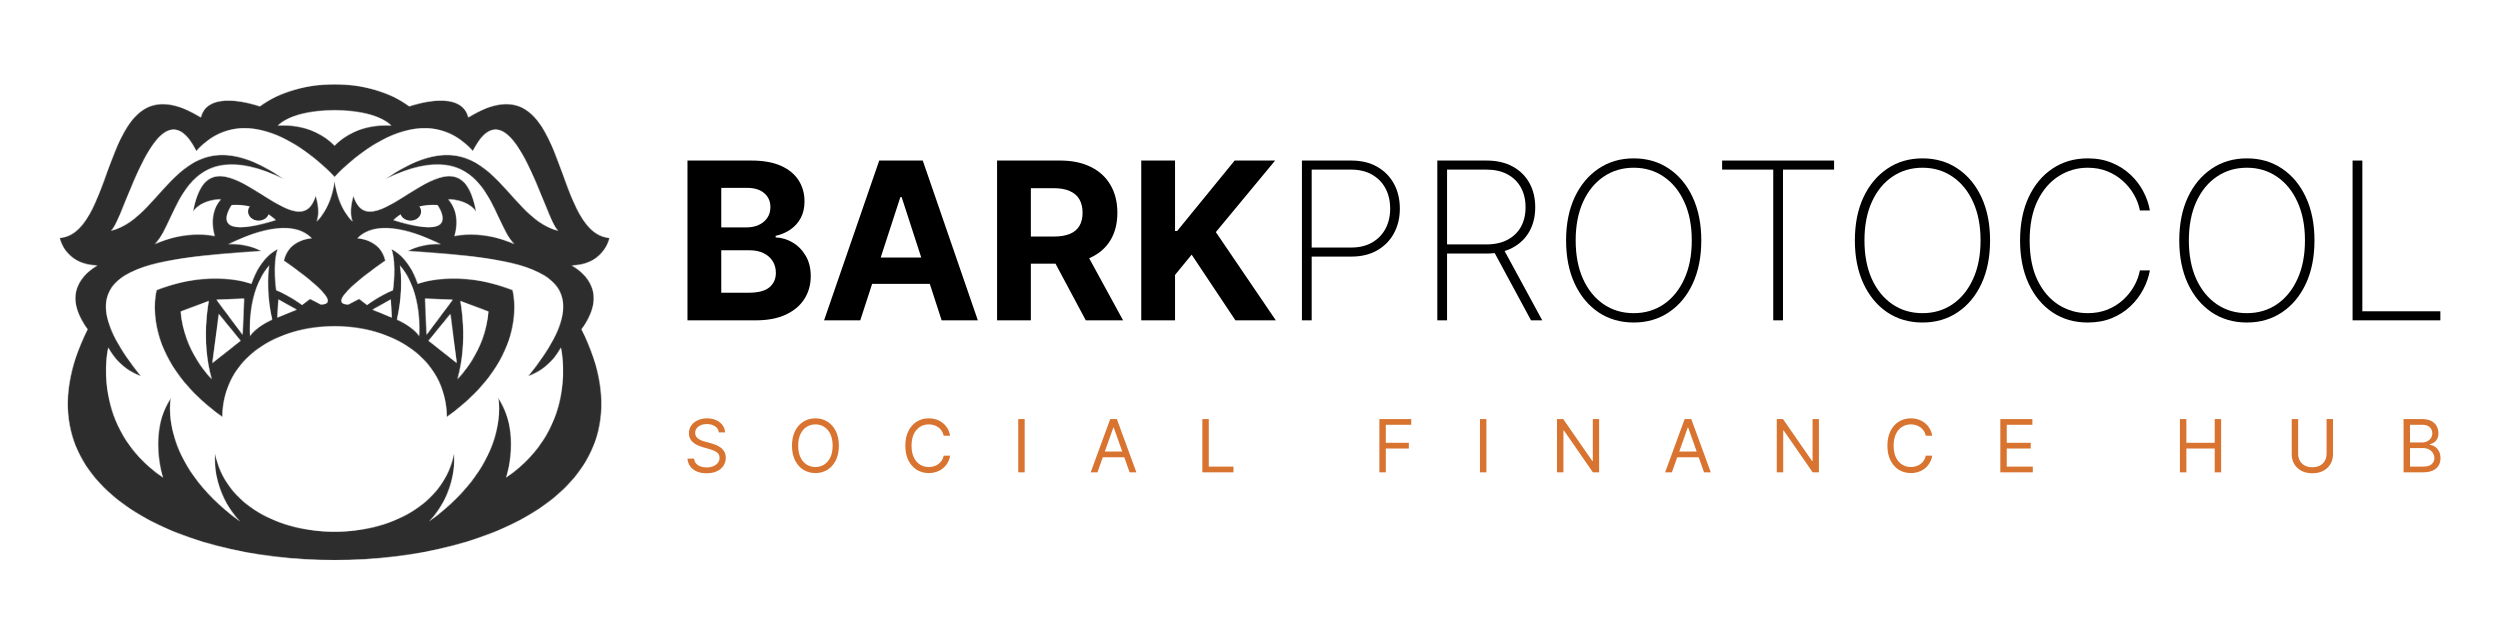 <svg width="2731" height="704" viewBox="0 0 2731 704" fill="none" xmlns="http://www.w3.org/2000/svg">
<g clip-path="url(#clip0_422_2839)">
<mask id="mask0_422_2839" style="mask-type:luminance" maskUnits="userSpaceOnUse" x="65" y="92" width="601" height="520">
<path fill-rule="evenodd" clip-rule="evenodd" d="M426.805 327.272L427.919 346.781L407.082 338.268L426.805 327.272ZM477.735 224.033C477.735 224.033 507.763 264.784 430.005 240.374C430.005 240.374 446.981 222.296 477.735 224.033ZM437.012 290.36C461.84 319.047 457.796 366.852 457.796 366.852C451.256 356.716 433.735 349.068 433.735 349.068C441.431 315.029 437.012 290.36 437.012 290.36ZM494.361 327.548L466.075 365.415L464.439 326.302L494.361 327.543V327.548ZM491.978 343.162L498.858 396.352L468.242 372.208L491.971 343.162H491.978ZM533.43 340.363C530.351 383.958 499.937 413.796 499.937 413.796C511.875 371.905 503.016 328.888 503.016 328.888L533.422 340.363H533.43ZM304.196 327.266L303.087 346.776L323.925 338.262L304.196 327.266ZM253.265 224.027C253.265 224.027 223.237 264.778 300.995 240.369C300.995 240.369 284.02 222.291 253.265 224.027ZM293.995 290.354C269.165 319.041 273.209 366.844 273.209 366.844C279.75 356.709 297.266 349.061 297.266 349.061C289.568 315.024 293.995 290.354 293.995 290.354ZM236.639 327.543L264.93 365.408L266.569 326.297L236.639 327.537V327.543ZM239.021 343.157L232.137 396.345L262.751 372.201L239.021 343.157ZM197.57 340.357C200.649 383.954 231.061 413.789 231.061 413.789C219.129 371.901 227.983 328.882 227.983 328.882L197.57 340.357ZM365.503 193.407C365.503 193.407 453.451 95.496 516.578 165.107C558.492 82.307 596.234 244.189 609.736 251.924C548.416 237.216 534.696 116.968 420.732 195.704C533.303 141.367 535.764 241.523 561.616 266.458C561.616 266.458 530.34 251.064 496.469 257.76C496.469 257.76 504.748 235.197 489.928 217.794C489.928 217.794 510.521 217.604 520.144 231.178C500.785 123.698 405.947 280.542 386.184 213.777C386.184 213.777 380.218 230.221 385.028 241.696C385.028 241.696 370.036 229.072 365.503 197.904C360.971 229.072 345.972 241.696 345.972 241.696C350.787 230.221 344.815 213.777 344.815 213.777C325.052 280.542 230.22 123.698 210.862 231.178C220.489 217.604 241.083 217.794 241.083 217.794C226.263 235.197 234.541 257.76 234.541 257.76C200.667 251.07 169.395 266.458 169.395 266.458C195.252 241.523 197.704 141.367 310.279 195.704C196.31 116.968 182.588 237.216 121.276 251.924C134.776 244.184 172.509 82.307 214.435 165.107C277.566 95.496 365.511 193.407 365.511 193.407H365.503ZM427.275 137.182C427.275 137.182 391.495 132.593 365.503 158.982C339.512 132.593 303.732 137.182 303.732 137.182C325.766 114.896 405.24 114.896 427.275 137.182ZM635.356 359.738C664.339 320.264 639.266 298.469 624.881 290.031C644.965 289.65 660.577 279.093 666 259.947C600.558 254.4 622.46 59.802 511.628 128.154C503.935 97.869 454.706 113.488 447.119 116.091C403.949 83.97 327.028 83.97 283.863 116.091C276.282 113.488 227.053 97.869 219.356 128.154C108.536 59.814 130.437 254.411 65 259.959C70.42 279.104 86.036 289.662 106.113 290.042C91.741 298.481 66.662 320.276 95.639 359.752C-73.595 696.083 804.597 696.083 635.356 359.752V359.738ZM612.715 379.952C612.715 379.952 633.125 466.389 553.058 521.459C553.058 521.459 569.61 472.127 544.202 434.644C544.202 434.644 559.213 503.481 469.137 569.268C469.137 569.268 499.166 540.964 496.08 495.071C473.461 609.339 257.53 609.339 234.908 495.071C231.829 540.964 261.852 569.268 261.852 569.268C171.771 503.481 186.789 434.644 186.789 434.644C161.383 472.127 177.935 521.459 177.935 521.459C97.869 466.385 118.278 379.952 118.278 379.952C131.75 404.813 154.076 410.933 154.076 410.933C56.541 290.515 162.227 283.087 285.722 274.199C266.093 264.444 249.733 266.746 249.733 266.746C274.848 254.735 317.639 237.644 340.383 260.241C340.383 260.241 315.356 261.004 309.971 284.714C310.714 285.39 380.602 332.525 350.393 332.525L338.652 326.406L329.989 333.096C329.989 333.096 317.668 323.531 301.89 317.032C301.89 317.032 297.655 288.923 303.429 272.091C303.429 272.091 284.95 279.358 274.557 309.956C274.557 309.956 231.445 293.125 171.011 316.836C171.011 316.836 149.841 389.119 242.995 455.669C244.487 323.376 486.506 323.376 488.005 455.669C581.16 389.127 559.983 316.836 559.983 316.836C499.548 293.125 456.438 309.956 456.438 309.956C446.044 279.358 427.565 272.091 427.565 272.091C433.338 288.923 429.103 317.032 429.103 317.032C413.318 323.531 401.005 333.096 401.005 333.096L392.343 326.406L380.602 332.525C350.393 332.525 420.279 285.39 421.018 284.714C415.627 261.004 390.604 260.241 390.604 260.241C413.354 237.644 456.148 254.735 481.26 266.746C481.26 266.746 464.902 264.449 445.27 274.199C568.768 283.087 674.453 290.515 576.925 410.933C576.925 410.933 599.25 404.813 612.723 379.952H612.715Z" fill="white"/>
</mask>
<g mask="url(#mask0_422_2839)">
<path fill-rule="evenodd" clip-rule="evenodd" d="M426.805 327.272L427.919 346.781L407.082 338.268L426.805 327.272ZM477.735 224.033C477.735 224.033 507.763 264.784 430.005 240.374C430.005 240.374 446.981 222.296 477.735 224.033ZM437.012 290.36C461.84 319.047 457.796 366.852 457.796 366.852C451.256 356.716 433.735 349.068 433.735 349.068C441.431 315.029 437.012 290.36 437.012 290.36ZM494.361 327.548L466.075 365.415L464.439 326.302L494.361 327.543V327.548ZM491.978 343.162L498.858 396.352L468.242 372.208L491.971 343.162H491.978ZM533.43 340.363C530.351 383.958 499.937 413.796 499.937 413.796C511.875 371.905 503.016 328.888 503.016 328.888L533.422 340.363H533.43ZM304.196 327.266L303.087 346.776L323.925 338.262L304.196 327.266ZM253.265 224.027C253.265 224.027 223.237 264.778 300.995 240.369C300.995 240.369 284.02 222.291 253.265 224.027ZM293.995 290.354C269.165 319.041 273.209 366.844 273.209 366.844C279.75 356.709 297.266 349.061 297.266 349.061C289.568 315.024 293.995 290.354 293.995 290.354ZM236.639 327.543L264.93 365.408L266.569 326.297L236.639 327.537V327.543ZM239.021 343.157L232.137 396.345L262.751 372.201L239.021 343.157ZM197.57 340.357C200.649 383.954 231.061 413.789 231.061 413.789C219.129 371.901 227.983 328.882 227.983 328.882L197.57 340.357ZM365.503 193.407C365.503 193.407 453.451 95.496 516.578 165.107C558.492 82.307 596.234 244.189 609.736 251.924C548.416 237.216 534.696 116.968 420.732 195.704C533.303 141.367 535.764 241.523 561.616 266.458C561.616 266.458 530.34 251.064 496.469 257.76C496.469 257.76 504.748 235.197 489.928 217.794C489.928 217.794 510.521 217.604 520.144 231.178C500.785 123.698 405.947 280.542 386.184 213.777C386.184 213.777 380.218 230.221 385.028 241.696C385.028 241.696 370.036 229.072 365.503 197.904C360.971 229.072 345.972 241.696 345.972 241.696C350.787 230.221 344.815 213.777 344.815 213.777C325.052 280.542 230.22 123.698 210.862 231.178C220.489 217.604 241.083 217.794 241.083 217.794C226.263 235.197 234.541 257.76 234.541 257.76C200.667 251.07 169.395 266.458 169.395 266.458C195.252 241.523 197.704 141.367 310.279 195.704C196.31 116.968 182.588 237.216 121.276 251.924C134.776 244.184 172.509 82.307 214.435 165.107C277.566 95.496 365.511 193.407 365.511 193.407H365.503ZM427.275 137.182C427.275 137.182 391.495 132.593 365.503 158.982C339.512 132.593 303.732 137.182 303.732 137.182C325.766 114.896 405.24 114.896 427.275 137.182ZM635.356 359.738C664.339 320.264 639.266 298.469 624.881 290.031C644.965 289.65 660.577 279.093 666 259.947C600.558 254.4 622.46 59.802 511.628 128.154C503.935 97.869 454.706 113.488 447.119 116.091C403.949 83.97 327.028 83.97 283.863 116.091C276.282 113.488 227.053 97.869 219.356 128.154C108.536 59.814 130.437 254.411 65 259.959C70.42 279.104 86.036 289.662 106.113 290.042C91.741 298.481 66.662 320.276 95.639 359.752C-73.595 696.083 804.597 696.083 635.356 359.752V359.738ZM612.715 379.952C612.715 379.952 633.125 466.389 553.058 521.459C553.058 521.459 569.61 472.127 544.202 434.644C544.202 434.644 559.213 503.481 469.137 569.268C469.137 569.268 499.166 540.964 496.08 495.071C473.461 609.339 257.53 609.339 234.908 495.071C231.829 540.964 261.852 569.268 261.852 569.268C171.771 503.481 186.789 434.644 186.789 434.644C161.383 472.127 177.935 521.459 177.935 521.459C97.869 466.385 118.278 379.952 118.278 379.952C131.75 404.813 154.076 410.933 154.076 410.933C56.541 290.515 162.227 283.087 285.722 274.199C266.093 264.444 249.733 266.746 249.733 266.746C274.848 254.735 317.639 237.644 340.383 260.241C340.383 260.241 315.356 261.004 309.971 284.714C310.714 285.39 380.602 332.525 350.393 332.525L338.652 326.406L329.989 333.096C329.989 333.096 317.668 323.531 301.89 317.032C301.89 317.032 297.655 288.923 303.429 272.091C303.429 272.091 284.95 279.358 274.557 309.956C274.557 309.956 231.445 293.125 171.011 316.836C171.011 316.836 149.841 389.119 242.995 455.669C244.487 323.376 486.506 323.376 488.005 455.669C581.16 389.127 559.983 316.836 559.983 316.836C499.548 293.125 456.438 309.956 456.438 309.956C446.044 279.358 427.565 272.091 427.565 272.091C433.338 288.923 429.103 317.032 429.103 317.032C413.318 323.531 401.005 333.096 401.005 333.096L392.343 326.406L380.602 332.525C350.393 332.525 420.279 285.39 421.018 284.714C415.627 261.004 390.604 260.241 390.604 260.241C413.354 237.644 456.148 254.735 481.26 266.746C481.26 266.746 464.902 264.449 445.27 274.199C568.768 283.087 674.453 290.515 576.925 410.933C576.925 410.933 599.25 404.813 612.723 379.952H612.715Z" fill="#2D2D2D" stroke="#686767" stroke-opacity="0.9" stroke-width="0.8"/>
</g>
<path d="M460 231C460 236.523 454.851 241 448.5 241C442.149 241 437 236.523 437 231C437 225.477 442.149 221 448.5 221C454.851 221 460 225.477 460 231Z" fill="#2D2D2D"/>
<path d="M294 231C294 236.523 288.851 241 282.5 241C276.149 241 271 236.523 271 231C271 225.477 276.149 221 282.5 221C288.851 221 294 225.477 294 231Z" fill="#2D2D2D"/>
</g>
<path d="M785.23 472.341C784.89 469.462 783.511 467.227 781.093 465.636C778.675 464.045 775.709 463.25 772.195 463.25C769.626 463.25 767.378 463.667 765.451 464.5C763.543 465.333 762.051 466.479 760.974 467.937C759.916 469.396 759.387 471.053 759.387 472.909C759.387 474.462 759.756 475.797 760.493 476.915C761.248 478.013 762.212 478.932 763.383 479.67C764.554 480.39 765.782 480.987 767.067 481.46C768.351 481.915 769.532 482.284 770.609 482.568L776.502 484.159C778.014 484.557 779.695 485.106 781.546 485.807C783.417 486.508 785.202 487.464 786.902 488.676C788.621 489.869 790.038 491.403 791.152 493.278C792.267 495.153 792.824 497.455 792.824 500.182C792.824 503.326 792.002 506.167 790.359 508.705C788.734 511.242 786.354 513.259 783.218 514.756C780.101 516.252 776.314 517 771.855 517C767.699 517 764.101 516.328 761.059 514.983C758.037 513.638 755.657 511.763 753.919 509.358C752.2 506.953 751.227 504.159 751 500.977H758.254C758.443 503.174 759.18 504.992 760.464 506.432C761.768 507.852 763.411 508.913 765.395 509.614C767.397 510.295 769.551 510.636 771.855 510.636C774.538 510.636 776.946 510.201 779.081 509.33C781.216 508.439 782.906 507.208 784.153 505.636C785.4 504.045 786.023 502.189 786.023 500.068C786.023 498.136 785.485 496.564 784.408 495.352C783.331 494.14 781.915 493.155 780.158 492.398C778.401 491.64 776.502 490.977 774.462 490.409L767.322 488.364C762.788 487.057 759.199 485.191 756.554 482.767C753.909 480.343 752.587 477.17 752.587 473.25C752.587 469.992 753.465 467.152 755.222 464.727C756.998 462.284 759.378 460.39 762.363 459.045C765.366 457.682 768.72 457 772.422 457C776.162 457 779.487 457.672 782.396 459.017C785.306 460.343 787.61 462.161 789.31 464.472C791.029 466.782 791.936 469.405 792.031 472.341H785.23Z" fill="#D87330"/>
<path d="M916.381 486.886C916.381 493.023 915.275 498.326 913.065 502.795C910.855 507.265 907.823 510.712 903.969 513.136C900.116 515.561 895.714 516.773 890.765 516.773C885.815 516.773 881.414 515.561 877.56 513.136C873.706 510.712 870.674 507.265 868.464 502.795C866.254 498.326 865.149 493.023 865.149 486.886C865.149 480.75 866.254 475.447 868.464 470.977C870.674 466.508 873.706 463.061 877.56 460.636C881.414 458.212 885.815 457 890.765 457C895.714 457 900.116 458.212 903.969 460.636C907.823 463.061 910.855 466.508 913.065 470.977C915.275 475.447 916.381 480.75 916.381 486.886ZM909.58 486.886C909.58 481.848 908.739 477.597 907.058 474.131C905.396 470.665 903.138 468.042 900.286 466.261C897.452 464.481 894.278 463.591 890.765 463.591C887.251 463.591 884.068 464.481 881.215 466.261C878.382 468.042 876.124 470.665 874.443 474.131C872.781 477.597 871.95 481.848 871.95 486.886C871.95 491.924 872.781 496.176 874.443 499.642C876.124 503.108 878.382 505.731 881.215 507.511C884.068 509.292 887.251 510.182 890.765 510.182C894.278 510.182 897.452 509.292 900.286 507.511C903.138 505.731 905.396 503.108 907.058 499.642C908.739 496.176 909.58 491.924 909.58 486.886Z" fill="#D87330"/>
<path d="M1037.93 475.977H1030.9C1030.49 473.951 1029.76 472.17 1028.72 470.636C1027.7 469.102 1026.46 467.814 1024.98 466.773C1023.53 465.712 1021.91 464.917 1020.14 464.386C1018.36 463.856 1016.51 463.591 1014.58 463.591C1011.07 463.591 1007.89 464.481 1005.03 466.261C1002.2 468.042 999.943 470.665 998.262 474.131C996.599 477.597 995.768 481.848 995.768 486.886C995.768 491.924 996.599 496.176 998.262 499.642C999.943 503.108 1002.2 505.731 1005.03 507.511C1007.89 509.292 1011.07 510.182 1014.58 510.182C1016.51 510.182 1018.36 509.917 1020.14 509.386C1021.91 508.856 1023.53 508.07 1024.98 507.028C1026.46 505.968 1027.7 504.67 1028.72 503.136C1029.76 501.583 1030.49 499.803 1030.9 497.795H1037.93C1037.4 500.769 1036.44 503.43 1035.04 505.778C1033.64 508.127 1031.91 510.125 1029.83 511.773C1027.75 513.402 1025.42 514.642 1022.83 515.494C1020.26 516.347 1017.51 516.773 1014.58 516.773C1009.63 516.773 1005.23 515.561 1001.38 513.136C997.525 510.712 994.493 507.265 992.283 502.795C990.073 498.326 988.967 493.023 988.967 486.886C988.967 480.75 990.073 475.447 992.283 470.977C994.493 466.508 997.525 463.061 1001.38 460.636C1005.23 458.212 1009.63 457 1014.58 457C1017.51 457 1020.26 457.426 1022.83 458.278C1025.42 459.131 1027.75 460.381 1029.83 462.028C1031.91 463.657 1033.64 465.646 1035.04 467.994C1036.44 470.324 1037.4 472.985 1037.93 475.977Z" fill="#D87330"/>
<path d="M1119.35 457.795V515.977H1112.33V457.795H1119.35Z" fill="#D87330"/>
<path d="M1198.86 515.977H1191.49L1212.8 457.795H1220.06L1241.37 515.977H1234L1216.66 467H1216.2L1198.86 515.977ZM1201.58 493.25H1231.28V499.5H1201.58V493.25Z" fill="#D87330"/>
<path d="M1313.44 515.977V457.795H1320.47V509.727H1347.45V515.977H1313.44Z" fill="#D87330"/>
<path d="M1506.84 515.977V457.795H1541.64V464.045H1513.87V483.705H1539.03V489.955H1513.87V515.977H1506.84Z" fill="#D87330"/>
<path d="M1623.74 457.795V515.977H1616.71V457.795H1623.74Z" fill="#D87330"/>
<path d="M1746.89 457.795V515.977H1740.09L1708.46 470.295H1707.9V515.977H1700.87V457.795H1707.67L1739.41 503.591H1739.97V457.795H1746.89Z" fill="#D87330"/>
<path d="M1826.37 515.977H1819L1840.31 457.795H1847.56L1868.87 515.977H1861.5L1844.16 467H1843.71L1826.37 515.977ZM1829.09 493.25H1858.78V499.5H1829.09V493.25Z" fill="#D87330"/>
<path d="M1986.97 457.795V515.977H1980.16L1948.54 470.295H1947.97V515.977H1940.95V457.795H1947.75L1979.48 503.591H1980.05V457.795H1986.97Z" fill="#D87330"/>
<path d="M2110.76 475.977H2103.74C2103.32 473.951 2102.59 472.17 2101.55 470.636C2100.53 469.102 2099.29 467.814 2097.81 466.773C2096.36 465.712 2094.74 464.917 2092.97 464.386C2091.19 463.856 2089.34 463.591 2087.41 463.591C2083.9 463.591 2080.72 464.481 2077.86 466.261C2075.03 468.042 2072.77 470.665 2071.09 474.131C2069.43 477.597 2068.6 481.848 2068.6 486.886C2068.6 491.924 2069.43 496.176 2071.09 499.642C2072.77 503.108 2075.03 505.731 2077.86 507.511C2080.72 509.292 2083.9 510.182 2087.41 510.182C2089.34 510.182 2091.19 509.917 2092.97 509.386C2094.74 508.856 2096.36 508.07 2097.81 507.028C2099.29 505.968 2100.53 504.67 2101.55 503.136C2102.59 501.583 2103.32 499.803 2103.74 497.795H2110.76C2110.23 500.769 2109.27 503.43 2107.87 505.778C2106.47 508.127 2104.74 510.125 2102.66 511.773C2100.58 513.402 2098.25 514.642 2095.66 515.494C2093.09 516.347 2090.34 516.773 2087.41 516.773C2082.46 516.773 2078.06 515.561 2074.21 513.136C2070.36 510.712 2067.32 507.265 2065.11 502.795C2062.9 498.326 2061.8 493.023 2061.8 486.886C2061.8 480.75 2062.9 475.447 2065.11 470.977C2067.32 466.508 2070.36 463.061 2074.21 460.636C2078.06 458.212 2082.46 457 2087.41 457C2090.34 457 2093.09 457.426 2095.66 458.278C2098.25 459.131 2100.58 460.381 2102.66 462.028C2104.74 463.657 2106.47 465.646 2107.87 467.994C2109.27 470.324 2110.23 472.985 2110.76 475.977Z" fill="#D87330"/>
<path d="M2185.16 515.977V457.795H2220.18V464.045H2192.18V483.705H2218.37V489.955H2192.18V509.727H2220.63V515.977H2185.16Z" fill="#D87330"/>
<path d="M2381.36 515.977V457.795H2388.39V483.705H2419.33V457.795H2426.36V515.977H2419.33V489.955H2388.39V515.977H2381.36Z" fill="#D87330"/>
<path d="M2541.55 457.795H2548.58V496.318C2548.58 500.295 2547.64 503.847 2545.77 506.972C2543.92 510.078 2541.31 512.53 2537.92 514.33C2534.54 516.11 2530.58 517 2526.02 517C2521.47 517 2517.5 516.11 2514.12 514.33C2510.74 512.53 2508.11 510.078 2506.24 506.972C2504.39 503.847 2503.47 500.295 2503.47 496.318V457.795H2510.49V495.75C2510.49 498.591 2511.12 501.119 2512.36 503.335C2513.61 505.532 2515.39 507.265 2517.69 508.534C2520.02 509.784 2522.79 510.409 2526.02 510.409C2529.25 510.409 2532.03 509.784 2534.35 508.534C2536.68 507.265 2538.45 505.532 2539.68 503.335C2540.93 501.119 2541.55 498.591 2541.55 495.75V457.795Z" fill="#D87330"/>
<path d="M2625.65 515.977V457.795H2645.94C2649.98 457.795 2653.31 458.496 2655.94 459.898C2658.57 461.28 2660.52 463.146 2661.81 465.494C2663.09 467.824 2663.73 470.409 2663.73 473.25C2663.73 475.75 2663.29 477.814 2662.4 479.443C2661.53 481.072 2660.38 482.36 2658.94 483.307C2657.53 484.254 2655.99 484.955 2654.33 485.409V485.977C2656.1 486.091 2657.89 486.716 2659.68 487.852C2661.48 488.989 2662.98 490.617 2664.19 492.739C2665.4 494.86 2666 497.455 2666 500.523C2666 503.439 2665.34 506.062 2664.02 508.392C2662.69 510.722 2660.61 512.568 2657.75 513.932C2654.9 515.295 2651.19 515.977 2646.62 515.977H2625.65ZM2632.68 509.727H2646.62C2651.21 509.727 2654.47 508.837 2656.39 507.057C2658.34 505.258 2659.31 503.08 2659.31 500.523C2659.31 498.553 2658.81 496.735 2657.81 495.068C2656.81 493.383 2655.38 492.038 2653.53 491.034C2651.68 490.011 2649.49 489.5 2646.96 489.5H2632.68V509.727ZM2632.68 483.364H2645.71C2647.83 483.364 2649.74 482.947 2651.44 482.114C2653.15 481.28 2654.51 480.106 2655.52 478.591C2656.54 477.076 2657.05 475.295 2657.05 473.25C2657.05 470.693 2656.16 468.525 2654.38 466.744C2652.61 464.945 2649.79 464.045 2645.94 464.045H2632.68V483.364Z" fill="#D87330"/>
<path d="M751 349.932V175.386H820.886C833.727 175.386 844.437 177.29 853.017 181.097C861.597 184.903 868.045 190.188 872.364 196.949C876.682 203.653 878.841 211.381 878.841 220.131C878.841 226.949 877.477 232.943 874.75 238.114C872.023 243.227 868.273 247.432 863.5 250.727C858.784 253.966 853.386 256.267 847.307 257.631V259.335C853.955 259.619 860.176 261.494 865.972 264.96C871.824 268.426 876.568 273.284 880.205 279.534C883.841 285.727 885.659 293.114 885.659 301.693C885.659 310.955 883.358 319.222 878.756 326.494C874.21 333.71 867.477 339.42 858.557 343.625C849.636 347.83 838.642 349.932 825.574 349.932H751ZM787.903 319.761H817.989C828.273 319.761 835.773 317.801 840.489 313.881C845.205 309.903 847.563 304.619 847.563 298.028C847.563 293.199 846.398 288.938 844.068 285.244C841.739 281.551 838.415 278.653 834.097 276.551C829.835 274.449 824.75 273.398 818.841 273.398H787.903V319.761ZM787.903 248.426H815.261C820.318 248.426 824.807 247.545 828.727 245.784C832.705 243.966 835.83 241.409 838.102 238.114C840.432 234.818 841.597 230.869 841.597 226.267C841.597 219.96 839.352 214.875 834.864 211.011C830.432 207.148 824.125 205.216 815.943 205.216H787.903V248.426Z" fill="black"/>
<path d="M939.757 349.932H900.212L960.467 175.386H1008.02L1068.19 349.932H1028.65L984.928 215.273H983.564L939.757 349.932ZM937.286 281.324H1030.69V310.131H937.286V281.324Z" fill="black"/>
<path d="M1089.2 349.932V175.386H1158.07C1171.25 175.386 1182.5 177.744 1191.82 182.46C1201.19 187.119 1208.32 193.739 1213.21 202.318C1218.15 210.841 1220.62 220.869 1220.62 232.403C1220.62 243.994 1218.12 253.966 1213.12 262.318C1208.12 270.614 1200.88 276.977 1191.39 281.409C1181.96 285.841 1170.54 288.057 1157.13 288.057H1111.02V258.398H1151.16C1158.21 258.398 1164.06 257.432 1168.72 255.5C1173.38 253.568 1176.85 250.67 1179.12 246.807C1181.45 242.943 1182.61 238.142 1182.61 232.403C1182.61 226.608 1181.45 221.722 1179.12 217.744C1176.85 213.767 1173.35 210.756 1168.63 208.71C1163.98 206.608 1158.1 205.557 1150.99 205.557H1126.11V349.932H1089.2ZM1183.46 270.5L1226.85 349.932H1186.11L1143.66 270.5H1183.46Z" fill="black"/>
<path d="M1246.7 349.932V175.386H1283.61V252.347H1285.91L1348.72 175.386H1392.95L1328.18 253.54L1393.72 349.932H1349.57L1301.76 278.17L1283.61 300.33V349.932H1246.7Z" fill="black"/>
<path d="M1422.23 349.932V175.386H1476.01C1487.09 175.386 1496.58 177.659 1504.47 182.205C1512.43 186.75 1518.54 192.972 1522.8 200.869C1527.06 208.767 1529.19 217.773 1529.19 227.886C1529.19 237.886 1527.06 246.835 1522.8 254.733C1518.54 262.631 1512.43 268.881 1504.47 273.483C1496.58 278.028 1487.12 280.301 1476.09 280.301H1429.73V270.415H1475.84C1484.81 270.415 1492.48 268.597 1498.85 264.96C1505.21 261.267 1510.1 256.239 1513.51 249.875C1516.92 243.455 1518.62 236.125 1518.62 227.886C1518.62 219.591 1516.92 212.233 1513.51 205.812C1510.1 199.392 1505.18 194.364 1498.76 190.727C1492.4 187.091 1484.73 185.273 1475.75 185.273H1432.88V349.932H1422.23Z" fill="black"/>
<path d="M1570.12 349.932V175.386H1623.9C1634.92 175.386 1644.41 177.545 1652.36 181.864C1660.32 186.182 1666.43 192.176 1670.69 199.847C1674.95 207.46 1677.08 216.324 1677.08 226.438C1677.08 236.438 1674.95 245.244 1670.69 252.858C1666.43 260.415 1660.32 266.324 1652.36 270.585C1644.47 274.847 1635.01 276.977 1623.98 276.977H1575.83V267.006H1623.73C1632.7 267.006 1640.38 265.33 1646.74 261.977C1653.1 258.625 1657.99 253.938 1661.4 247.915C1664.81 241.835 1666.51 234.676 1666.51 226.438C1666.51 218.142 1664.81 210.926 1661.4 204.79C1657.99 198.597 1653.07 193.795 1646.65 190.386C1640.29 186.977 1632.62 185.273 1623.64 185.273H1580.77V349.932H1570.12ZM1641.8 270.841L1684.75 349.932H1672.48L1629.78 270.841H1641.8Z" fill="black"/>
<path d="M1858.49 262.659C1858.49 280.67 1855.36 296.409 1849.11 309.875C1842.86 323.284 1834.17 333.71 1823.03 341.153C1811.95 348.597 1799.17 352.318 1784.68 352.318C1770.13 352.318 1757.29 348.597 1746.16 341.153C1735.08 333.653 1726.41 323.199 1720.16 309.79C1713.91 296.324 1710.79 280.614 1710.79 262.659C1710.79 244.648 1713.91 228.937 1720.16 215.528C1726.47 202.119 1735.16 191.693 1746.24 184.25C1757.32 176.75 1770.13 173 1784.68 173C1799.17 173 1811.95 176.722 1823.03 184.165C1834.17 191.608 1842.86 202.062 1849.11 215.528C1855.36 228.937 1858.49 244.648 1858.49 262.659ZM1848.09 262.659C1848.09 246.466 1845.36 232.432 1839.91 220.557C1834.51 208.682 1827.04 199.506 1817.49 193.028C1807.95 186.494 1797.01 183.227 1784.68 183.227C1772.35 183.227 1761.41 186.466 1751.87 192.943C1742.32 199.364 1734.82 208.54 1729.37 220.472C1723.97 232.347 1721.27 246.409 1721.27 262.659C1721.27 278.739 1723.94 292.744 1729.28 304.676C1734.68 316.551 1742.15 325.756 1751.7 332.29C1761.24 338.824 1772.24 342.091 1784.68 342.091C1797.01 342.091 1807.95 338.852 1817.49 332.375C1827.04 325.841 1834.51 316.636 1839.91 304.761C1845.36 292.886 1848.09 278.852 1848.09 262.659Z" fill="black"/>
<path d="M1881.26 185.273V175.386H2003.56V185.273H1947.74V349.932H1937.09V185.273H1881.26Z" fill="black"/>
<path d="M2173.95 262.659C2173.95 280.67 2170.83 296.409 2164.58 309.875C2158.33 323.284 2149.64 333.71 2138.5 341.153C2127.42 348.597 2114.64 352.318 2100.15 352.318C2085.6 352.318 2072.76 348.597 2061.62 341.153C2050.55 333.653 2041.88 323.199 2035.63 309.79C2029.38 296.324 2026.26 280.614 2026.26 262.659C2026.26 244.648 2029.38 228.937 2035.63 215.528C2041.94 202.119 2050.63 191.693 2061.71 184.25C2072.79 176.75 2085.6 173 2100.15 173C2114.64 173 2127.42 176.722 2138.5 184.165C2149.64 191.608 2158.33 202.062 2164.58 215.528C2170.83 228.937 2173.95 244.648 2173.95 262.659ZM2163.56 262.659C2163.56 246.466 2160.83 232.432 2155.38 220.557C2149.98 208.682 2142.51 199.506 2132.96 193.028C2123.41 186.494 2112.48 183.227 2100.15 183.227C2087.82 183.227 2076.88 186.466 2067.34 192.943C2057.79 199.364 2050.29 208.54 2044.84 220.472C2039.44 232.347 2036.74 246.409 2036.74 262.659C2036.74 278.739 2039.41 292.744 2044.75 304.676C2050.15 316.551 2057.62 325.756 2067.16 332.29C2076.71 338.824 2087.7 342.091 2100.15 342.091C2112.48 342.091 2123.41 338.852 2132.96 332.375C2142.51 325.841 2149.98 316.636 2155.38 304.761C2160.83 292.886 2163.56 278.852 2163.56 262.659Z" fill="black"/>
<path d="M2348.54 229.932H2337.63C2336.5 224.023 2334.37 218.313 2331.24 212.801C2328.12 207.233 2324.08 202.233 2319.14 197.801C2314.25 193.313 2308.57 189.761 2302.09 187.148C2295.62 184.534 2288.46 183.227 2280.62 183.227C2269.14 183.227 2258.57 186.295 2248.91 192.432C2239.31 198.511 2231.61 207.46 2225.82 219.278C2220.08 231.097 2217.21 245.557 2217.21 262.659C2217.21 279.875 2220.08 294.392 2225.82 306.21C2231.61 318.028 2239.31 326.977 2248.91 333.057C2258.57 339.08 2269.14 342.091 2280.62 342.091C2288.46 342.091 2295.62 340.813 2302.09 338.256C2308.57 335.642 2314.25 332.119 2319.14 327.688C2324.08 323.199 2328.12 318.17 2331.24 312.602C2334.37 307.034 2336.5 301.295 2337.63 295.386H2348.54C2347.29 302.432 2344.88 309.335 2341.3 316.097C2337.78 322.858 2333.12 328.994 2327.32 334.506C2321.58 339.96 2314.79 344.307 2306.95 347.545C2299.17 350.727 2290.39 352.318 2280.62 352.318C2266.07 352.318 2253.26 348.625 2242.18 341.239C2231.1 333.795 2222.41 323.341 2216.1 309.875C2209.85 296.409 2206.72 280.67 2206.72 262.659C2206.72 244.648 2209.85 228.909 2216.1 215.443C2222.41 201.977 2231.1 191.551 2242.18 184.165C2253.26 176.722 2266.07 173 2280.62 173C2290.39 173 2299.17 174.619 2306.95 177.858C2314.79 181.04 2321.58 185.358 2327.32 190.812C2333.12 196.21 2337.78 202.29 2341.3 209.051C2344.88 215.813 2347.29 222.773 2348.54 229.932Z" fill="black"/>
<path d="M2528.33 262.659C2528.33 280.67 2525.2 296.409 2518.95 309.875C2512.7 323.284 2504.01 333.71 2492.88 341.153C2481.8 348.597 2469.01 352.318 2454.52 352.318C2439.98 352.318 2427.14 348.597 2416 341.153C2404.92 333.653 2396.26 323.199 2390.01 309.79C2383.76 296.324 2380.63 280.614 2380.63 262.659C2380.63 244.648 2383.76 228.937 2390.01 215.528C2396.31 202.119 2405.01 191.693 2416.09 184.25C2427.16 176.75 2439.98 173 2454.52 173C2469.01 173 2481.8 176.722 2492.88 184.165C2504.01 191.608 2512.7 202.062 2518.95 215.528C2525.2 228.937 2528.33 244.648 2528.33 262.659ZM2517.93 262.659C2517.93 246.466 2515.2 232.432 2509.75 220.557C2504.35 208.682 2496.88 199.506 2487.34 193.028C2477.79 186.494 2466.85 183.227 2454.52 183.227C2442.19 183.227 2431.26 186.466 2421.71 192.943C2412.16 199.364 2404.66 208.54 2399.21 220.472C2393.81 232.347 2391.11 246.409 2391.11 262.659C2391.11 278.739 2393.78 292.744 2399.12 304.676C2404.52 316.551 2411.99 325.756 2421.54 332.29C2431.09 338.824 2442.08 342.091 2454.52 342.091C2466.85 342.091 2477.79 338.852 2487.34 332.375C2496.88 325.841 2504.35 316.636 2509.75 304.761C2515.2 292.886 2517.93 278.852 2517.93 262.659Z" fill="black"/>
<path d="M2569.96 349.932V175.386H2580.62V340.045H2665.84V349.932H2569.96Z" fill="black"/>
<defs>
<clipPath id="clip0_422_2839">
<rect width="601" height="520" fill="white" transform="translate(65 92)"/>
</clipPath>
</defs>
</svg>
